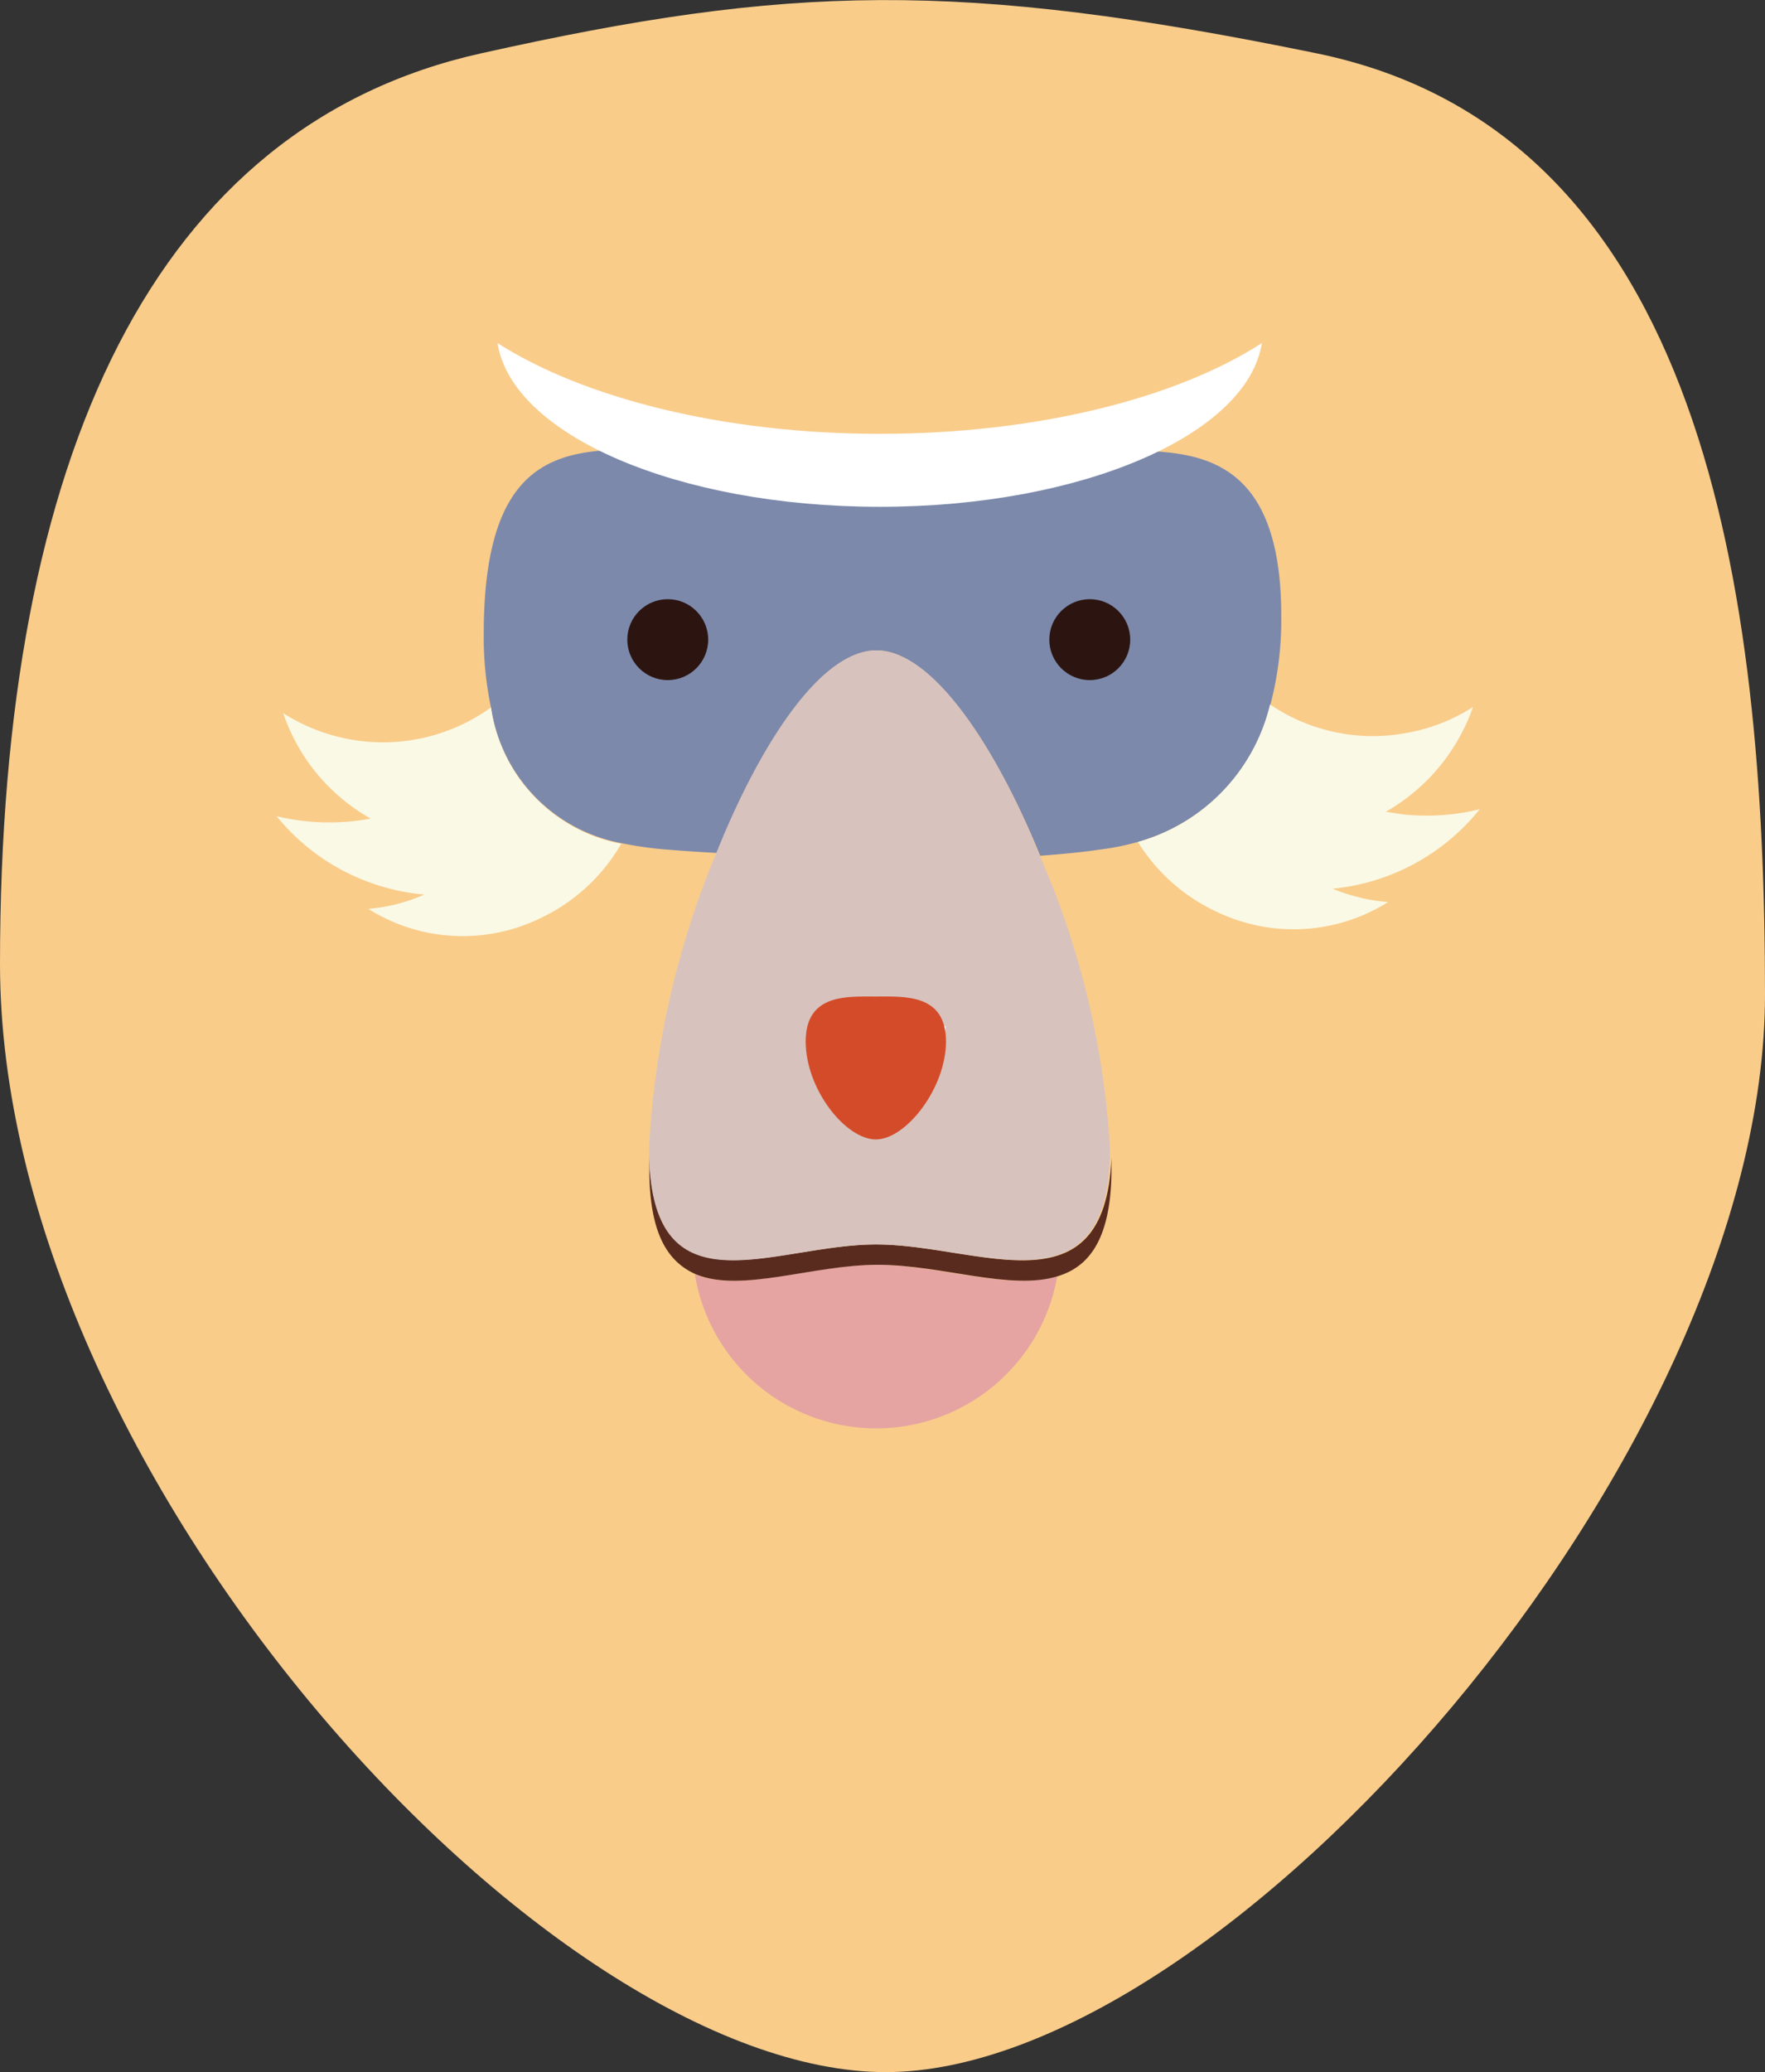 <svg xmlns="http://www.w3.org/2000/svg" viewBox="0 0 75.49 88.6"><rect x="0" y="0" width="75.49" height="88.6" fill="#333333" stroke="none"/><defs><style>.cls-1{fill:#f9cc8a;}.cls-2{fill:#808184;}.cls-3{fill:#7c89ab;}.cls-4{fill:#2c1511;}.cls-5{fill:#fff;}.cls-6{fill:#faf9e5;}.cls-7{fill:none;}.cls-8{fill:#e5a4a2;}.cls-9{fill:#592b1f;}.cls-10{fill:#d7c2be;}.cls-11{fill:#d44b29;}</style></defs><title>Asset 24</title><g id="Layer_2" data-name="Layer 2"><g id="Layer_1-2" data-name="Layer 1"><path class="cls-1" d="M75.49,42.52c0-17.11-2.55-36.83-19.18-40.24C41-.86,33.72-.65,20.58,2.28,6.68,5.37,0,19.39,0,41.21S23.4,88.6,37.88,88.6,75.49,62.27,75.49,42.52Z"/><path class="cls-2" d="M42.85,30.19s7,.69,7.95-1,.76-4.77-4-4.77S42.85,30.19,42.85,30.19Z"/><path class="cls-2" d="M32.74,30.19s-7,.69-8-1-.76-4.77,4-4.77S32.74,30.19,32.74,30.19Z"/><path class="cls-3" d="M49.43,19.3c-2.88-.19-6.83,1.81-12.13,1.81-4.73,0-9-2.09-11.72-1.83s-4.89,1.61-4.89,7.83A14.5,14.5,0,0,0,21,30.25a6.93,6.93,0,0,0,5.57,5.8,15.56,15.56,0,0,0,2,.28c.61.05,1.32.1,2.08.14,1.91-4.75,4.49-8.66,6.84-8.66s5.05,4,7,8.78c.94-.07,1.79-.15,2.52-.26A11,11,0,0,0,48.67,36a8.05,8.05,0,0,0,5.66-5.85,14.24,14.24,0,0,0,.47-3.82C54.8,20.22,51.93,19.47,49.43,19.3Z"/><circle class="cls-4" cx="46.61" cy="27.35" r="1.73"/><circle class="cls-4" cx="28.56" cy="27.35" r="1.73"/><path class="cls-5" d="M21.28,14.67c.61,3.92,7.69,7,16.35,7s15.73-3.09,16.34-7c-3.64,2.35-9.6,3.88-16.34,3.88S24.92,17,21.28,14.67Z"/><path class="cls-6" d="M21,30.25a7.91,7.91,0,0,1-8.89.24A8.21,8.21,0,0,0,15.85,35c-.24.05-.48.08-.73.11a9.71,9.71,0,0,1-3.29-.21,9.18,9.18,0,0,0,6.32,3.35,7.38,7.38,0,0,1-2.4.61,7.58,7.58,0,0,0,7.3.43,7.87,7.87,0,0,0,3.52-3.21A6.93,6.93,0,0,1,21,30.25Z"/><path class="cls-7" d="M34.81,43.87a1.81,1.81,0,0,0,1.8,1.8A1.81,1.81,0,0,0,34.81,43.87Z"/><path class="cls-7" d="M38.64,45.67a1.8,1.8,0,0,0,1.8-1.8A1.81,1.81,0,0,0,38.64,45.67Z"/><path class="cls-6" d="M63.29,34.6a9.46,9.46,0,0,1-3.29.22l-.73-.11A8.28,8.28,0,0,0,63,30.23a7.69,7.69,0,0,1-2.74,1.09,7.81,7.81,0,0,1-5.94-1.2A8.05,8.05,0,0,1,48.67,36a7.81,7.81,0,0,0,3.4,3,7.59,7.59,0,0,0,7.3-.43A7.77,7.77,0,0,1,57,38,9.21,9.21,0,0,0,63.29,34.6Z"/><path class="cls-8" d="M37.48,54.08c-2.75,0-5.82,1.21-7.76.41a7.86,7.86,0,0,0,15.5.07C43.19,55.21,40.14,54.08,37.48,54.08Z"/><path class="cls-9" d="M37.48,53.21c-4.36,0-9.5,3-9.71-3.71,0,.15,0,.31,0,.45,0,2.78.77,4,2,4.54,1.94.8,5-.41,7.76-.41s5.71,1.13,7.74.48c1.37-.43,2.27-1.67,2.27-4.61,0-.14,0-.3,0-.45C47.26,56.24,41.84,53.21,37.48,53.21Z"/><path class="cls-10" d="M37.48,27.81c-2.35,0-4.93,3.91-6.84,8.66a37.87,37.87,0,0,0-2.88,12.61c0,.15,0,.28,0,.42.21,6.74,5.35,3.71,9.71,3.71s9.78,3,10-3.71c0-.14,0-.27,0-.42a36.32,36.32,0,0,0-3-12.49C42.53,31.78,39.85,27.81,37.48,27.81ZM34.81,43.87a1.81,1.81,0,0,1,1.8,1.8A1.81,1.81,0,0,1,34.81,43.87Zm3.83,1.8a1.81,1.81,0,0,1,1.8-1.8A1.8,1.8,0,0,1,38.64,45.67Z"/><path class="cls-5" d="M40.44,43.87a1.81,1.81,0,0,0-1.8,1.8A1.8,1.8,0,0,0,40.44,43.87Z"/><path class="cls-5" d="M34.81,43.87a1.81,1.81,0,0,1,1.8,1.8A1.81,1.81,0,0,1,34.81,43.87Z"/><path class="cls-11" d="M40.46,44.53c0,2-1.71,4.19-3,4.19s-3-2.14-3-4.19,1.78-1.92,3-1.92S40.46,42.48,40.46,44.53Z"/></g></g></svg>